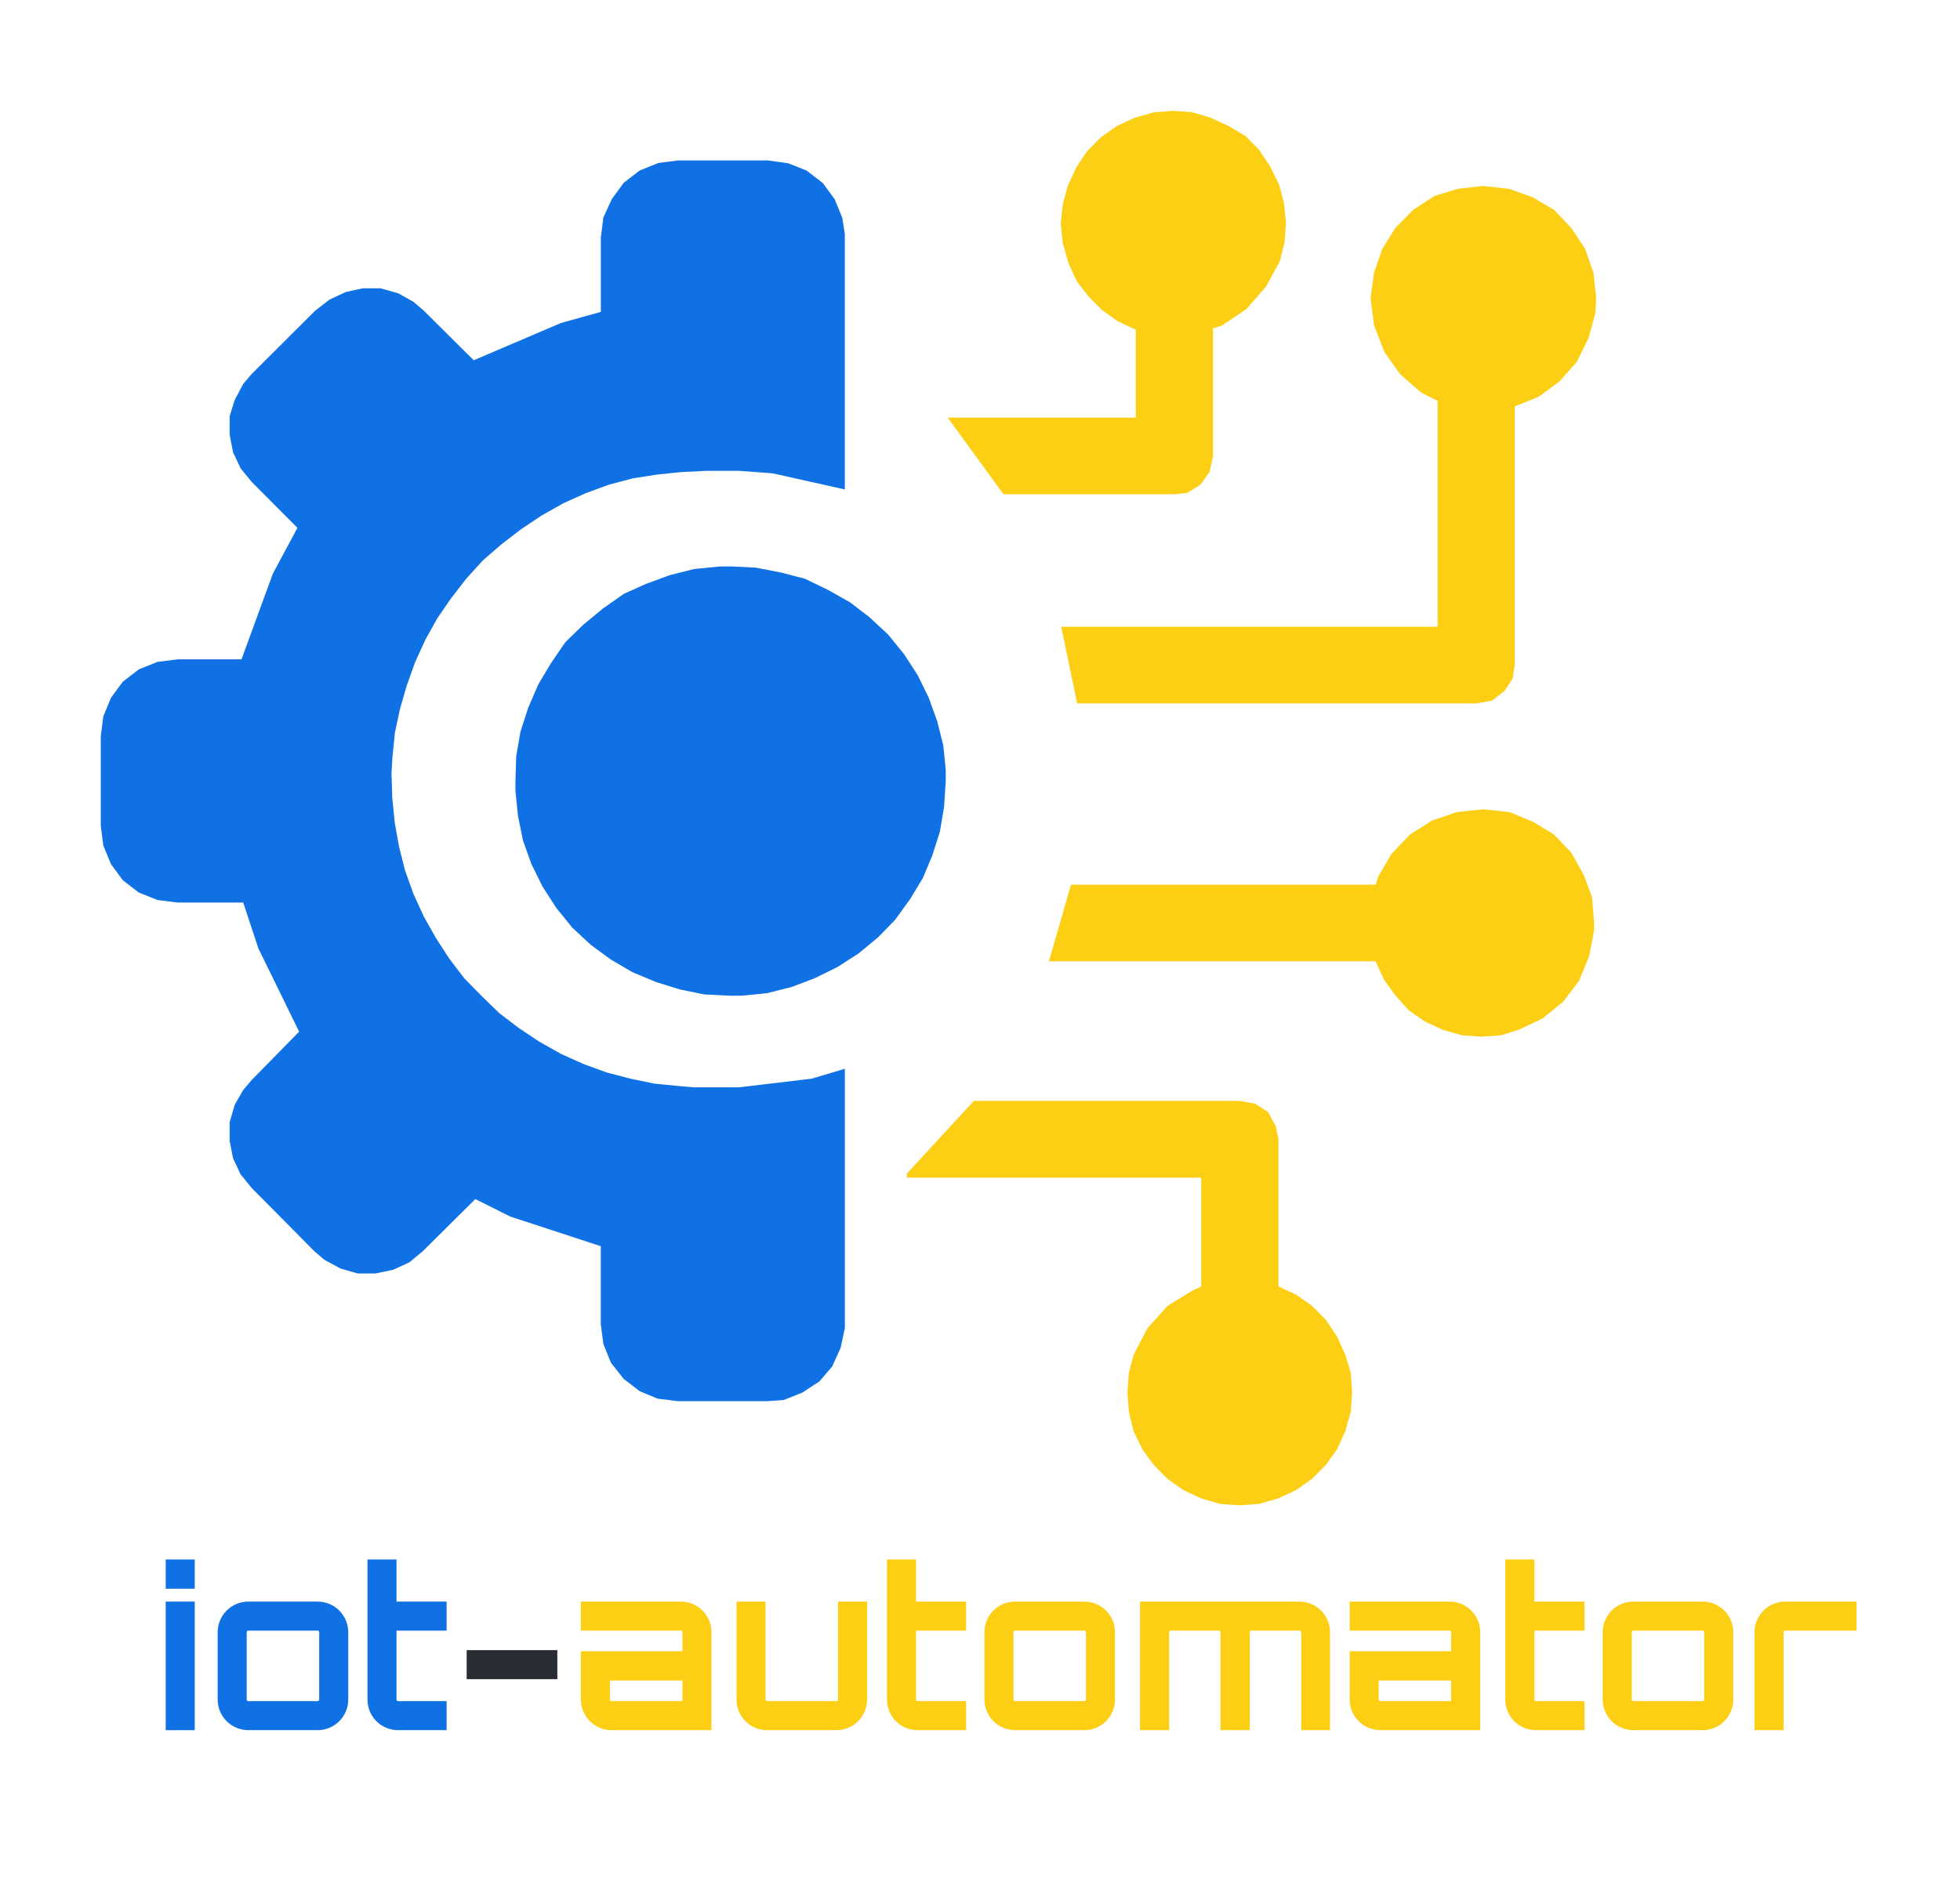 <svg xmlns="http://www.w3.org/2000/svg" xmlns:xlink="http://www.w3.org/1999/xlink" xmlns:lucid="lucid" width="389" height="378"><g transform="translate(-180 -38)" lucid:page-tab-id="0_0"><path d="M260 344.33c0-3.3 2.7-6 6-6h228c3.3 0 6 2.7 6 6v51.34c0 3.3-2.7 6-6 6H266c-3.3 0-6-2.7-6-6z" stroke="#000" stroke-opacity="0" fill="#fff" fill-opacity="0"/><use xlink:href="#a" transform="matrix(1,0,0,1,265,343.333) translate(-54.4 38.111)"/><path d="M336.4 70.4l3.7 1.46 3.2 2.47 2.35 3.2 1.52 3.7.5 3.2v50.73l-14.3-3.2-6.72-.5h-6.4l-5.04.25-4.87.5-4.7.74-4.72 1.24-4.7 1.72-4.37 1.97-4.37 2.46-4.04 2.7-3.87 2.97-3.7 3.2-3.36 3.7-3.04 3.93-2.7 3.94-2.34 4.2-2.02 4.42-1.68 4.67-1.35 4.68-1 4.68-.5 4.93-.18 3.2.16 4.93.5 4.9.84 4.7 1.18 4.67 1.68 4.68 2.02 4.43 2.36 4.2 2.7 4.18 3 3.94 3.38 3.45 3.53 3.44 3.87 2.95 4.03 2.7 4.38 2.47 4.37 1.97 4.7 1.72 4.72 1.23 4.7.98 5.05.5 2.86.24h8.93l14.45-1.72 6.57-1.97v51.47l-.84 3.94-1.68 3.7-2.52 2.94-3.37 2.22-3.7 1.48-3.2.24h-17.82l-4.04-.5-3.53-1.47-3.2-2.45-2.52-3.2-1.5-3.7-.52-3.94v-15.5l-18-5.9-6.9-3.46-10.42 10.34-2.68 2.22-3.2 1.48-3.53.73h-3.54l-3.36-.97-3.2-1.72-2.02-1.72-12.44-12.56-2.2-2.7-1.5-3.2-.67-3.46v-3.7l1-3.44 1.7-2.96 1.67-1.97 9.42-9.6-8.08-16.5-3.02-9.13H215.3l-4.03-.5-3.7-1.47-3.2-2.46-2.35-3.2-1.52-3.7-.5-3.94v-17.73l.5-3.94 1.52-3.7 2.35-3.2 3.2-2.46 3.7-1.48 4.04-.5h12.62l6.22-17 4.88-9.1-9.08-9.12-2.2-2.7-1.5-3.2-.67-3.46v-3.7l1-3.2 1.7-3.2 1.67-1.96 12.6-12.57 2.87-2.22 3.2-1.48 3.37-.74h3.53l3.54 1 3.02 1.7 2.02 1.73 9.92 9.85 17.33-7.4 7.9-2.2v-14.8l.5-3.93 1.7-3.7 2.34-3.2 3.2-2.46 3.7-1.47 3.87-.5h17.83zm31.62 196.03l.17-.24v.23zm-43.05-116l5.04.25 5.06.98 4.7 1.23 4.55 2.2 4.38 2.47 3.87 2.96 3.7 3.45 3.2 3.94 2.7 4.18 2.17 4.44 1.68 4.68 1.18 4.68.5 4.92v2.22l-.33 5.17-.84 4.94-1.5 4.68-1.85 4.43-2.53 4.2-3.02 4.17-3.37 3.45-3.87 3.2-4.2 2.7-4.54 2.23-4.54 1.72-4.88 1.23-5.05.5h-2.35l-5.05-.25-4.88-1-4.7-1.46-4.7-1.97-4.22-2.47-4.04-2.95-3.7-3.45-3.18-3.94-2.7-4.2-2.18-4.42-1.68-4.68-1-4.93-.5-4.92v-1.96l.15-4.93.85-4.9 1.52-4.7 2.02-4.67 2.5-4.2 2.87-4.18 3.53-3.44 3.87-3.2 4.2-2.95 4.38-1.97 4.7-1.73 4.88-1.23 5.05-.5h2.2z" stroke="#000" stroke-opacity="0" fill="#1071e5"/><path d="M429.08 257.08l2.6 1.67 1.5 2.76.55 2.5v29.35l3.56 1.66 3.13 2.22 2.74 2.77 2.2 3.3 1.63 3.6 1.1 3.6.27 3.88-.28 3.88-1.1 3.87-1.64 3.6-2.2 3.05-2.73 2.76-3.14 2.22-3.57 1.66-3.83 1.1-3.83.28-3.83-.27-3.83-1.1-3.55-1.67-3.14-2.22-2.73-2.76-2.2-3.05-1.77-3.6-.95-3.87-.28-3.88.28-3.87.95-3.6 2.74-5.25 3.97-4.43 4.93-3.04 1.78-.83v-21.6H360v-.83l13.27-14.4h52.8zm45.7-58.4l4.9.55 4.66 1.94 4.1 2.5 3.42 3.6 2.47 4.42 1.64 4.42.4 4.98v1.66l-.95 4.98-2.05 5-3.15 4.14-4.1 3.32-4.65 2.2-3.56 1.12-3.95.28-3.83-.28-3.83-1.1-3.57-1.67-3.15-2.2-2.73-3.06-2.2-3.05-1.63-3.6h-64.84l4.38-15.22h60.46l.54-1.66 2.6-4.43 3.7-3.88 4.37-2.77 4.93-1.67 5.2-.55zm-.15-123.73l4.92.55 4.65 1.66 4.24 2.5 3.42 3.6 2.74 4.14 1.64 4.7.55 5-.15 3.04-1.37 4.98-2.32 4.7-3.42 3.88-4.1 3.04-4.8 1.94v51.2l-.4 2.78-1.64 2.5-2.47 1.93-3.14.54h-79.2l-3.16-15.22h74.7v-44.84l-3.3-1.67-4.1-3.58-3.15-4.43-2.06-5.27-.68-5.26v-.28l.68-5 1.64-4.7 2.6-4.15 3.56-3.6 4.24-2.76 4.65-1.4 4.93-.55zm-58-14.67l3.7 1.1 3.55 1.66 3.28 1.94 2.74 2.77 2.2 3.32 1.77 3.6.95 3.6.4 3.87-.26 3.88-.96 3.87-2.73 4.98-3.83 4.43-4.93 3.33-1.77.55v25.47l-.68 3.04-1.78 2.48-2.6 1.66-2.6.28h-33.92l-11.08-15.22h37.34v-17.44l-3.54-1.66-3.15-2.22L396 96.8l-2.33-3.03-1.64-3.6-1.1-3.87-.4-3.88.4-3.87.97-3.6 1.64-3.6 2.2-3.32 2.74-2.77 3.14-2.22 3.56-1.66 3.83-1.1 3.83-.28z" stroke="#000" stroke-opacity="0" fill="#fcce14"/><defs><path fill="#1071e5" d="M52 0v-580h131V0H52zm0-770h131v132H52v-132" id="b"/><path fill="#1071e5" d="M189-580h313c76 0 138 62 138 138v304C640-62 578 0 502 0H189C113 0 51-62 51-138v-304c0-76 62-138 138-138zm313 131H189c-4 0-7 3-7 7v304c0 4 3 7 7 7h313c4 0 7-3 7-7v-304c0-4-3-7-7-7" id="c"/><path fill="#1071e5" d="M410-449H184v311c0 4 3 7 7 7h219V0H191C114 0 53-62 53-138v-632h131v190h226v131" id="d"/><path fill="#282c33" d="M468-361v131H59v-131h409" id="e"/><path fill="#fcce14" d="M503-580c76 0 138 62 138 138V0H190C114 0 52-62 52-138v-218h458v-86c0-4-3-7-7-7H52v-131h451zm7 449v-93H183v86c0 4 3 7 7 7h320" id="f"/><path fill="#fcce14" d="M511-580h131v442C642-62 580 0 504 0H191C114 0 53-62 53-138v-442h131v442c0 4 3 7 7 7h313c4 0 7-3 7-7v-442" id="g"/><path fill="#fcce14" d="M410-449H184v311c0 4 3 7 7 7h219V0H191C114 0 53-62 53-138v-632h131v190h226v131" id="h"/><path fill="#fcce14" d="M189-580h313c76 0 138 62 138 138v304C640-62 578 0 502 0H189C113 0 51-62 51-138v-304c0-76 62-138 138-138zm313 131H189c-4 0-7 3-7 7v304c0 4 3 7 7 7h313c4 0 7-3 7-7v-304c0-4-3-7-7-7" id="i"/><path fill="#fcce14" d="M773-580c76 0 138 62 138 138V0H781v-442c0-4-3-7-8-7H555c-4 0-6 3-6 7V0H417v-442c0-4-3-7-6-7H192c-4 0-7 3-7 7V0H54v-580h719" id="j"/><path fill="#fcce14" d="M190-580h322v131H190c-4 0-7 3-7 7V0H52v-442c0-76 62-138 138-138" id="k"/><g id="a"><use transform="matrix(0.044,0,0,0.044,0,0)" xlink:href="#b"/><use transform="matrix(0.044,0,0,0.044,10.356,0)" xlink:href="#c"/><use transform="matrix(0.044,0,0,0.044,40,0)" xlink:href="#d"/><use transform="matrix(0.044,0,0,0.044,59.422,0)" xlink:href="#e"/><use transform="matrix(0.044,0,0,0.044,82.4,0)" xlink:href="#f"/><use transform="matrix(0.044,0,0,0.044,113.244,0)" xlink:href="#g"/><use transform="matrix(0.044,0,0,0.044,143.111,0)" xlink:href="#h"/><use transform="matrix(0.044,0,0,0.044,162.533,0)" xlink:href="#i"/><use transform="matrix(0.044,0,0,0.044,193.289,0)" xlink:href="#j"/><use transform="matrix(0.044,0,0,0.044,234.978,0)" xlink:href="#f"/><use transform="matrix(0.044,0,0,0.044,265.822,0)" xlink:href="#h"/><use transform="matrix(0.044,0,0,0.044,285.244,0)" xlink:href="#i"/><use transform="matrix(0.044,0,0,0.044,315.333,0)" xlink:href="#k"/></g></defs></g></svg>